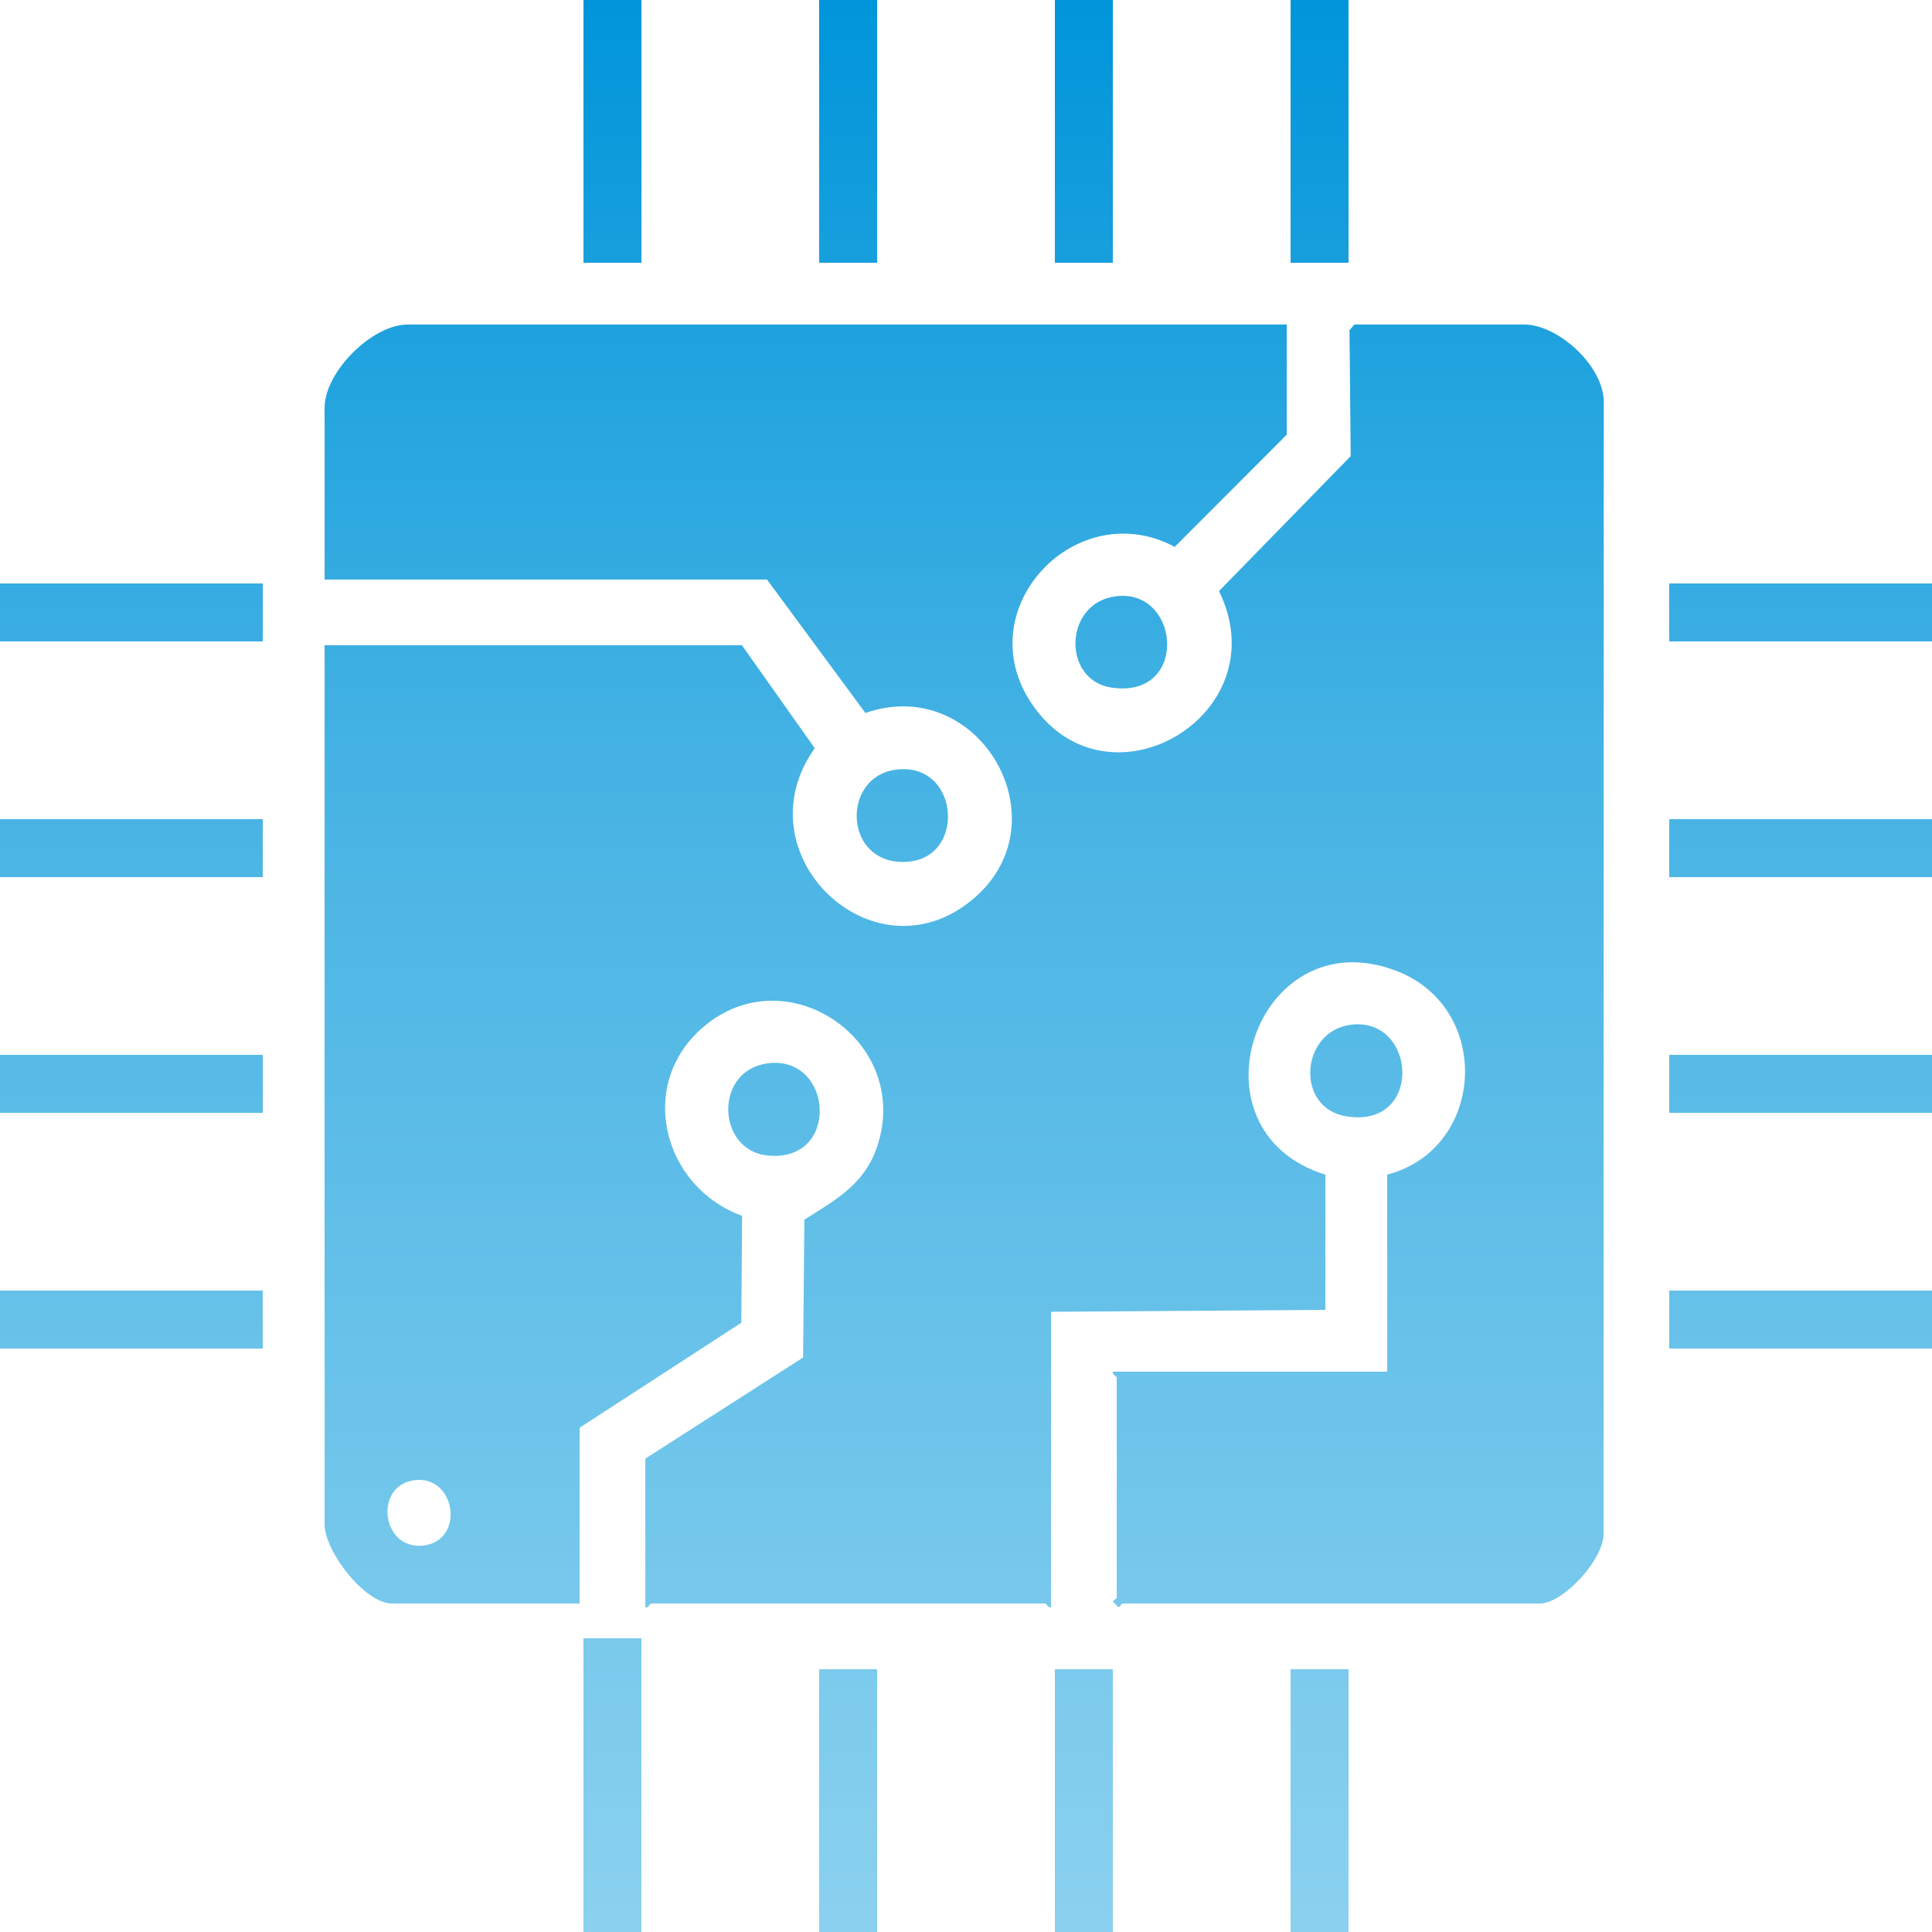 <svg width="120" height="120" viewBox="0 0 120 120" fill="none" xmlns="http://www.w3.org/2000/svg">
<path d="M79.92 20.16V27L72.965 33.967C66.883 30.718 60.168 37.735 64.022 43.618C68.69 50.743 79.505 44.424 75.713 36.715L83.894 28.332L83.82 20.508L84.122 20.158H94.682C96.794 20.158 99.698 22.8 99.612 25.068L99.602 95.158C99.706 96.787 97.099 99.598 95.642 99.598H69.722C69.636 99.598 69.528 99.989 69.362 99.72L69.127 99.478C69.137 99.386 69.362 99.312 69.362 99.238V85.558C69.362 85.486 69.058 85.373 69.122 85.198H86.162V72.958C92.282 71.357 92.729 62.573 86.707 60.293C78.005 56.995 73.531 70.246 82.322 72.958V81.358L65.282 81.478V99.838C65.107 99.902 64.994 99.598 64.922 99.598H40.442C40.37 99.598 40.258 99.902 40.082 99.838V90.598L49.882 84.317L49.961 75.756C51.929 74.513 53.714 73.55 54.497 71.17C56.642 64.637 48.809 59.323 43.63 63.835C39.521 67.416 41.194 73.733 46.092 75.518L46.044 82.159L36.002 88.678V99.598H24.362C22.639 99.598 20.162 96.343 20.162 94.678V40.078H46.082L50.606 46.474C45.955 52.999 54.19 60.97 60.358 55.91C66.199 51.115 60.85 41.808 53.753 44.285L47.642 35.998H20.162V25.318C20.162 23.112 23.102 20.158 25.322 20.158H79.922L79.92 20.16ZM25.618 91.958C23.215 92.393 23.736 96.257 26.258 96C28.958 95.724 28.315 91.471 25.618 91.958Z" fill="url(#paint0_linear_1054_6031)"/>
<path d="M39.84 101.76H36.24V120H39.84V101.76Z" fill="url(#paint1_linear_1054_6031)"/>
<path d="M39.84 0H36.24V16.32H39.84V0Z" fill="url(#paint2_linear_1054_6031)"/>
<path d="M54.48 0H50.88V16.32H54.48V0Z" fill="url(#paint3_linear_1054_6031)"/>
<path d="M69.12 0H65.52V16.32H69.12V0Z" fill="url(#paint4_linear_1054_6031)"/>
<path d="M83.76 0H80.16V16.32H83.76V0Z" fill="url(#paint5_linear_1054_6031)"/>
<path d="M16.32 36.24H0V39.84H16.32V36.24Z" fill="url(#paint6_linear_1054_6031)"/>
<path d="M120 36.24H103.68V39.84H120V36.24Z" fill="url(#paint7_linear_1054_6031)"/>
<path d="M16.32 50.88H0V54.48H16.32V50.88Z" fill="url(#paint8_linear_1054_6031)"/>
<path d="M120 50.88H103.68V54.48H120V50.88Z" fill="url(#paint9_linear_1054_6031)"/>
<path d="M16.32 65.52H0V69.12H16.32V65.52Z" fill="url(#paint10_linear_1054_6031)"/>
<path d="M120 65.52H103.68V69.12H120V65.52Z" fill="url(#paint11_linear_1054_6031)"/>
<path d="M16.32 80.16H0V83.76H16.32V80.16Z" fill="url(#paint12_linear_1054_6031)"/>
<path d="M120 80.16H103.68V83.76H120V80.16Z" fill="url(#paint13_linear_1054_6031)"/>
<path d="M54.48 103.68H50.88V120H54.48V103.68Z" fill="url(#paint14_linear_1054_6031)"/>
<path d="M69.12 103.68H65.52V120H69.12V103.68Z" fill="url(#paint15_linear_1054_6031)"/>
<path d="M83.76 103.68H80.16V120H83.76V103.68Z" fill="url(#paint16_linear_1054_6031)"/>
<path d="M83.945 63.643C88.001 63.187 88.409 70.08 83.654 69.343C80.388 68.837 80.779 63.998 83.945 63.643Z" fill="url(#paint17_linear_1054_6031)"/>
<path d="M47.702 66.043C51.773 65.532 52.217 72.274 47.638 71.767C44.51 71.422 44.33 66.468 47.702 66.043Z" fill="url(#paint18_linear_1054_6031)"/>
<path d="M55.625 47.808C59.762 47.242 60.106 53.842 55.805 53.525C52.385 53.273 52.366 48.252 55.625 47.808Z" fill="url(#paint19_linear_1054_6031)"/>
<path d="M69.542 37.015C73.356 36.794 73.776 43.435 69.014 42.703C65.89 42.223 66.074 37.214 69.542 37.015Z" fill="url(#paint20_linear_1054_6031)"/>
<defs>
<linearGradient id="paint0_linear_1054_6031" x1="60" y1="0" x2="60" y2="120" gradientUnits="userSpaceOnUse">
<stop stop-color="#0095DA"/>
<stop offset="0.4" stop-color="#46B3E4"/>
<stop offset="1" stop-color="#8BD1EF"/>
</linearGradient>
<linearGradient id="paint1_linear_1054_6031" x1="60" y1="0" x2="60" y2="120" gradientUnits="userSpaceOnUse">
<stop stop-color="#0095DA"/>
<stop offset="0.4" stop-color="#46B3E4"/>
<stop offset="1" stop-color="#8BD1EF"/>
</linearGradient>
<linearGradient id="paint2_linear_1054_6031" x1="60" y1="0" x2="60" y2="120" gradientUnits="userSpaceOnUse">
<stop stop-color="#0095DA"/>
<stop offset="0.4" stop-color="#46B3E4"/>
<stop offset="1" stop-color="#8BD1EF"/>
</linearGradient>
<linearGradient id="paint3_linear_1054_6031" x1="60" y1="0" x2="60" y2="120" gradientUnits="userSpaceOnUse">
<stop stop-color="#0095DA"/>
<stop offset="0.4" stop-color="#46B3E4"/>
<stop offset="1" stop-color="#8BD1EF"/>
</linearGradient>
<linearGradient id="paint4_linear_1054_6031" x1="60" y1="0" x2="60" y2="120" gradientUnits="userSpaceOnUse">
<stop stop-color="#0095DA"/>
<stop offset="0.4" stop-color="#46B3E4"/>
<stop offset="1" stop-color="#8BD1EF"/>
</linearGradient>
<linearGradient id="paint5_linear_1054_6031" x1="60" y1="0" x2="60" y2="120" gradientUnits="userSpaceOnUse">
<stop stop-color="#0095DA"/>
<stop offset="0.4" stop-color="#46B3E4"/>
<stop offset="1" stop-color="#8BD1EF"/>
</linearGradient>
<linearGradient id="paint6_linear_1054_6031" x1="60" y1="0" x2="60" y2="120" gradientUnits="userSpaceOnUse">
<stop stop-color="#0095DA"/>
<stop offset="0.4" stop-color="#46B3E4"/>
<stop offset="1" stop-color="#8BD1EF"/>
</linearGradient>
<linearGradient id="paint7_linear_1054_6031" x1="60" y1="0" x2="60" y2="120" gradientUnits="userSpaceOnUse">
<stop stop-color="#0095DA"/>
<stop offset="0.4" stop-color="#46B3E4"/>
<stop offset="1" stop-color="#8BD1EF"/>
</linearGradient>
<linearGradient id="paint8_linear_1054_6031" x1="60" y1="0" x2="60" y2="120" gradientUnits="userSpaceOnUse">
<stop stop-color="#0095DA"/>
<stop offset="0.4" stop-color="#46B3E4"/>
<stop offset="1" stop-color="#8BD1EF"/>
</linearGradient>
<linearGradient id="paint9_linear_1054_6031" x1="60" y1="0" x2="60" y2="120" gradientUnits="userSpaceOnUse">
<stop stop-color="#0095DA"/>
<stop offset="0.4" stop-color="#46B3E4"/>
<stop offset="1" stop-color="#8BD1EF"/>
</linearGradient>
<linearGradient id="paint10_linear_1054_6031" x1="60" y1="0" x2="60" y2="120" gradientUnits="userSpaceOnUse">
<stop stop-color="#0095DA"/>
<stop offset="0.4" stop-color="#46B3E4"/>
<stop offset="1" stop-color="#8BD1EF"/>
</linearGradient>
<linearGradient id="paint11_linear_1054_6031" x1="60" y1="0" x2="60" y2="120" gradientUnits="userSpaceOnUse">
<stop stop-color="#0095DA"/>
<stop offset="0.4" stop-color="#46B3E4"/>
<stop offset="1" stop-color="#8BD1EF"/>
</linearGradient>
<linearGradient id="paint12_linear_1054_6031" x1="60" y1="0" x2="60" y2="120" gradientUnits="userSpaceOnUse">
<stop stop-color="#0095DA"/>
<stop offset="0.4" stop-color="#46B3E4"/>
<stop offset="1" stop-color="#8BD1EF"/>
</linearGradient>
<linearGradient id="paint13_linear_1054_6031" x1="60" y1="0" x2="60" y2="120" gradientUnits="userSpaceOnUse">
<stop stop-color="#0095DA"/>
<stop offset="0.4" stop-color="#46B3E4"/>
<stop offset="1" stop-color="#8BD1EF"/>
</linearGradient>
<linearGradient id="paint14_linear_1054_6031" x1="60" y1="0" x2="60" y2="120" gradientUnits="userSpaceOnUse">
<stop stop-color="#0095DA"/>
<stop offset="0.4" stop-color="#46B3E4"/>
<stop offset="1" stop-color="#8BD1EF"/>
</linearGradient>
<linearGradient id="paint15_linear_1054_6031" x1="60" y1="0" x2="60" y2="120" gradientUnits="userSpaceOnUse">
<stop stop-color="#0095DA"/>
<stop offset="0.4" stop-color="#46B3E4"/>
<stop offset="1" stop-color="#8BD1EF"/>
</linearGradient>
<linearGradient id="paint16_linear_1054_6031" x1="60" y1="0" x2="60" y2="120" gradientUnits="userSpaceOnUse">
<stop stop-color="#0095DA"/>
<stop offset="0.4" stop-color="#46B3E4"/>
<stop offset="1" stop-color="#8BD1EF"/>
</linearGradient>
<linearGradient id="paint17_linear_1054_6031" x1="60" y1="0" x2="60" y2="120" gradientUnits="userSpaceOnUse">
<stop stop-color="#0095DA"/>
<stop offset="0.4" stop-color="#46B3E4"/>
<stop offset="1" stop-color="#8BD1EF"/>
</linearGradient>
<linearGradient id="paint18_linear_1054_6031" x1="60" y1="0" x2="60" y2="120" gradientUnits="userSpaceOnUse">
<stop stop-color="#0095DA"/>
<stop offset="0.4" stop-color="#46B3E4"/>
<stop offset="1" stop-color="#8BD1EF"/>
</linearGradient>
<linearGradient id="paint19_linear_1054_6031" x1="60" y1="0" x2="60" y2="120" gradientUnits="userSpaceOnUse">
<stop stop-color="#0095DA"/>
<stop offset="0.4" stop-color="#46B3E4"/>
<stop offset="1" stop-color="#8BD1EF"/>
</linearGradient>
<linearGradient id="paint20_linear_1054_6031" x1="60" y1="0" x2="60" y2="120" gradientUnits="userSpaceOnUse">
<stop stop-color="#0095DA"/>
<stop offset="0.4" stop-color="#46B3E4"/>
<stop offset="1" stop-color="#8BD1EF"/>
</linearGradient>
</defs>
</svg>

